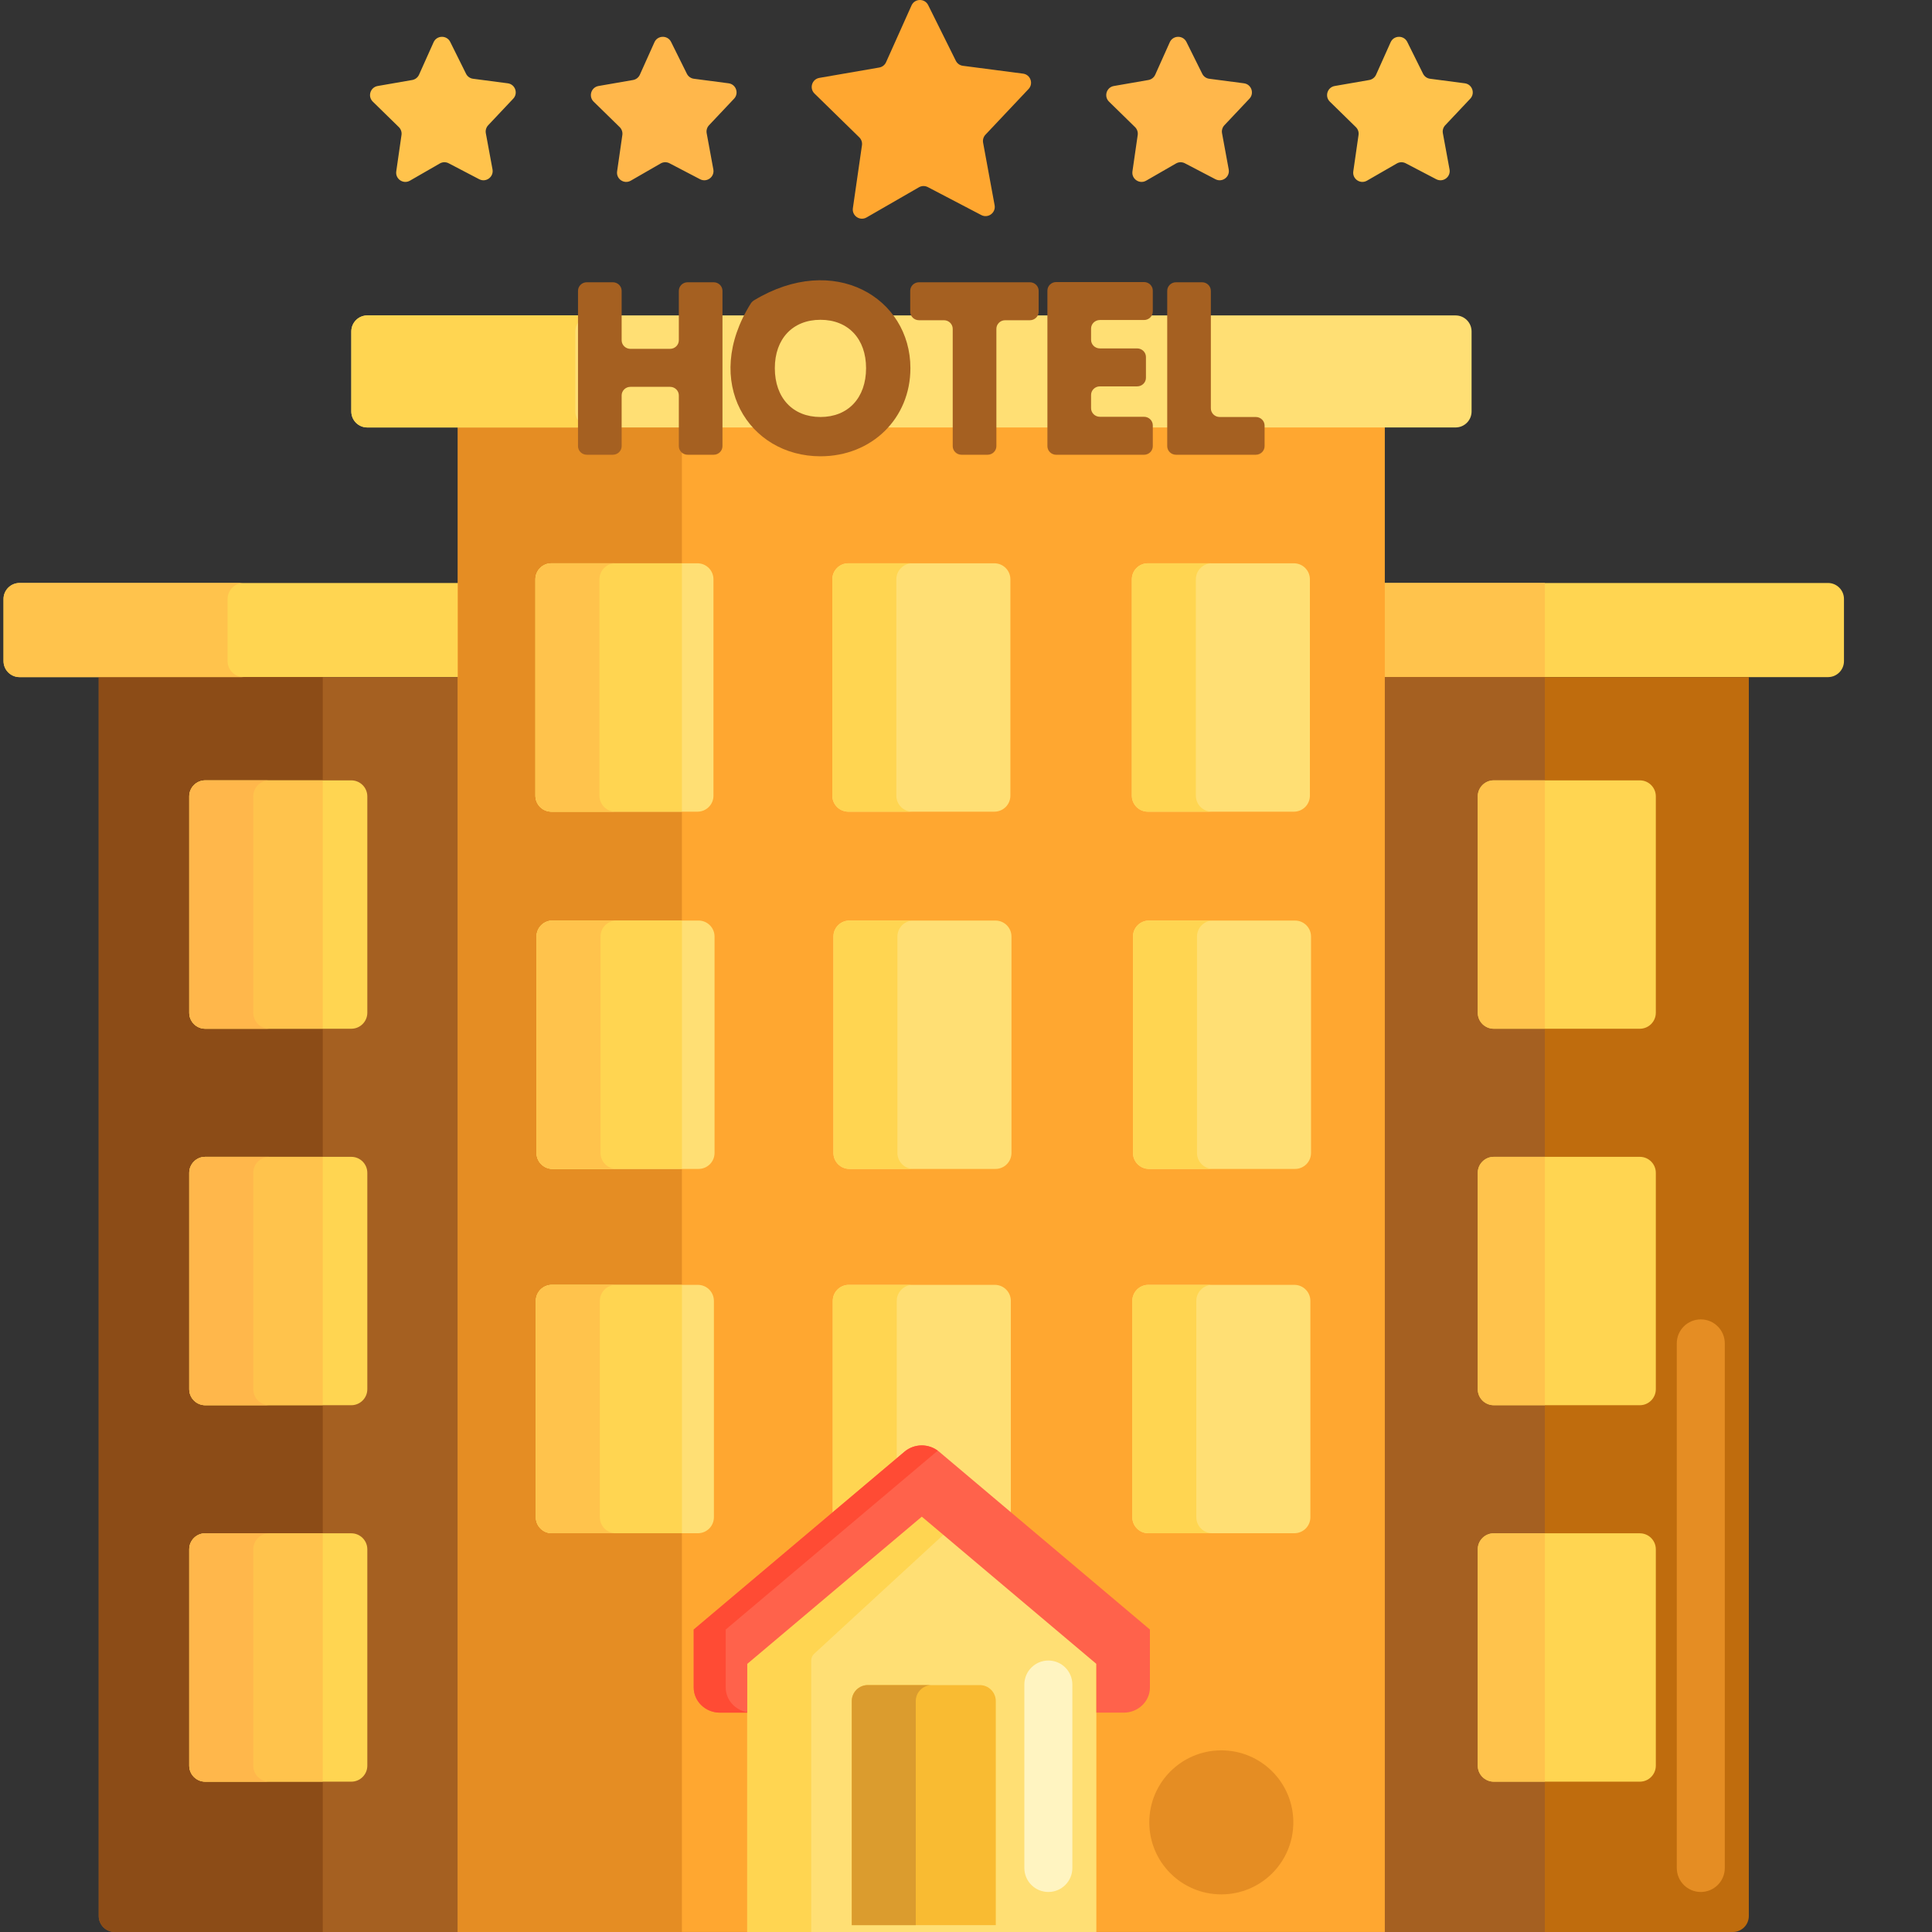 <svg width="80" height="80" viewBox="0 0 80 80" fill="none" xmlns="http://www.w3.org/2000/svg">
<rect x="0" y="0" width="80" height="80" fill="#333333" stroke="none"/>
<g clip-path="url(#clip0_201_1053)">
<path d="M55.049 28.038H75.692C76.059 28.038 76.355 27.741 76.355 27.375V24.803C76.355 24.437 76.059 24.14 75.692 24.14H55.049V28.038Z" fill="#FFD551"/>
<path d="M55.049 24.14H63.969V28.038H55.049V24.14Z" fill="#FFC34C"/>
<path d="M55.049 80H71.752C72.118 80 72.415 79.704 72.415 79.337V28.038H55.049V80Z" fill="#BF6C0D"/>
<path d="M55.049 28.038H63.969V79.999H55.049V28.038Z" fill="#A56021"/>
<path d="M67.902 42.598H61.854C61.488 42.598 61.191 42.302 61.191 41.935V32.976C61.191 32.611 61.488 32.313 61.854 32.313H67.902C68.268 32.313 68.564 32.611 68.564 32.976V41.935C68.564 42.301 68.267 42.598 67.902 42.598Z" fill="#FFD551"/>
<path d="M67.902 58.187H61.854C61.488 58.187 61.191 57.89 61.191 57.524V48.565C61.191 48.199 61.488 47.902 61.854 47.902H67.902C68.268 47.902 68.564 48.199 68.564 48.565V57.524C68.564 57.889 68.267 58.187 67.902 58.187Z" fill="#FFD551"/>
<path d="M67.902 73.775H61.854C61.488 73.775 61.191 73.479 61.191 73.112V64.154C61.191 63.788 61.488 63.491 61.854 63.491H67.902C68.268 63.491 68.564 63.788 68.564 64.154V73.112C68.564 73.479 68.267 73.775 67.902 73.775Z" fill="#FFD551"/>
<path d="M63.969 63.491H61.854C61.488 63.491 61.191 63.788 61.191 64.154V73.112C61.191 73.479 61.488 73.775 61.854 73.775H63.969V63.491Z" fill="#FFC34C"/>
<path d="M63.969 47.902H61.854C61.488 47.902 61.191 48.199 61.191 48.565V57.524C61.191 57.89 61.488 58.187 61.854 58.187H63.969V47.902Z" fill="#FFC34C"/>
<path d="M63.969 32.313H61.854C61.488 32.313 61.191 32.61 61.191 32.976V41.935C61.191 42.301 61.488 42.597 61.854 42.597H63.969V32.313Z" fill="#FFC34C"/>
<path d="M21.453 28.038H0.809C0.444 28.038 0.146 27.741 0.146 27.375V24.803C0.146 24.437 0.444 24.14 0.809 24.14H21.453V28.038Z" fill="#FFD551"/>
<path d="M21.453 80H4.751C4.384 80 4.088 79.704 4.088 79.337V28.038H21.453V80Z" fill="#A56021"/>
<path d="M4.088 28.038V79.337C4.088 79.703 4.384 79.999 4.751 79.999H13.365V28.038H4.088Z" fill="#8C4C17"/>
<path d="M18.959 13.098H57.342V79.999H18.959V13.098Z" fill="#FFA730"/>
<path d="M18.959 13.098H28.236V79.999H18.959V13.098Z" fill="#E58D23"/>
<path d="M14.547 17.038V13.724C14.547 13.358 14.843 13.061 15.21 13.061H60.272C60.638 13.061 60.935 13.358 60.935 13.724V17.038C60.935 17.404 60.638 17.7 60.272 17.7H15.21C14.843 17.7 14.547 17.404 14.547 17.038Z" fill="#FFDF74"/>
<path d="M53.578 33.61H47.53C47.164 33.61 46.867 33.313 46.867 32.947V23.988C46.867 23.622 47.164 23.325 47.53 23.325H53.578C53.944 23.325 54.24 23.622 54.24 23.988V32.947C54.24 33.313 53.943 33.61 53.578 33.61Z" fill="#FFDF74"/>
<path d="M41.175 33.61H35.127C34.762 33.61 34.465 33.313 34.465 32.947V23.988C34.465 23.622 34.762 23.325 35.127 23.325H41.175C41.541 23.325 41.838 23.622 41.838 23.988V32.947C41.838 33.313 41.541 33.61 41.175 33.61Z" fill="#FFDF74"/>
<path d="M53.624 48.403H47.577C47.211 48.403 46.914 48.106 46.914 47.74V38.781C46.914 38.415 47.211 38.118 47.577 38.118H53.624C53.99 38.118 54.287 38.415 54.287 38.781V47.74C54.287 48.106 53.99 48.403 53.624 48.403Z" fill="#FFDF74"/>
<path d="M41.221 48.403H35.172C34.806 48.403 34.51 48.106 34.51 47.74V38.781C34.51 38.415 34.806 38.118 35.172 38.118H41.22C41.586 38.118 41.883 38.415 41.883 38.781V47.74C41.883 48.106 41.586 48.403 41.221 48.403Z" fill="#FFDF74"/>
<path d="M53.597 63.488H47.549C47.183 63.488 46.887 63.192 46.887 62.825V53.866C46.887 53.501 47.183 53.203 47.549 53.203H53.597C53.963 53.203 54.26 53.501 54.26 53.866V62.825C54.26 63.191 53.963 63.488 53.597 63.488Z" fill="#FFDF74"/>
<path d="M41.195 63.488H35.147C34.781 63.488 34.484 63.192 34.484 62.825V53.866C34.484 53.501 34.781 53.203 35.147 53.203H41.195C41.56 53.203 41.857 53.501 41.857 53.866V62.825C41.857 63.191 41.56 63.488 41.195 63.488Z" fill="#FFDF74"/>
<path d="M39.87 2.724L42.361 3.049C42.67 3.088 42.803 3.462 42.589 3.687L40.805 5.578C40.723 5.666 40.686 5.789 40.708 5.908L41.185 8.498C41.242 8.811 40.915 9.052 40.633 8.905L38.418 7.747C38.302 7.687 38.164 7.689 38.051 7.755L35.883 9.004C35.607 9.163 35.27 8.935 35.316 8.62L35.692 6.014C35.709 5.894 35.668 5.773 35.581 5.687L33.726 3.873C33.504 3.656 33.621 3.278 33.928 3.225L36.407 2.796C36.532 2.774 36.638 2.692 36.69 2.576L37.744 0.225C37.876 -0.069 38.29 -0.077 38.434 0.212L39.578 2.515C39.634 2.629 39.744 2.708 39.87 2.724Z" fill="#FFA730"/>
<path d="M50.073 3.261L51.508 3.449C51.816 3.488 51.949 3.862 51.736 4.087L50.699 5.186C50.616 5.275 50.58 5.397 50.602 5.516L50.878 7.014C50.936 7.327 50.608 7.568 50.327 7.421L49.063 6.761C48.947 6.701 48.809 6.703 48.696 6.769L47.46 7.481C47.184 7.64 46.847 7.411 46.892 7.096L47.11 5.59C47.127 5.47 47.086 5.348 46.999 5.263L45.922 4.209C45.7 3.992 45.817 3.614 46.123 3.561L47.552 3.313C47.677 3.291 47.783 3.209 47.835 3.094L48.438 1.749C48.57 1.455 48.984 1.448 49.127 1.736L49.781 3.052C49.837 3.167 49.947 3.245 50.073 3.261Z" fill="#FFB74B"/>
<path d="M59.217 3.261L60.652 3.449C60.961 3.488 61.093 3.862 60.88 4.087L59.844 5.186C59.76 5.275 59.724 5.397 59.746 5.516L60.022 7.014C60.08 7.327 59.753 7.568 59.471 7.421L58.207 6.761C58.092 6.701 57.953 6.703 57.84 6.769L56.604 7.481C56.328 7.64 55.991 7.411 56.037 7.096L56.254 5.59C56.272 5.47 56.231 5.348 56.143 5.263L55.066 4.209C54.844 3.992 54.962 3.614 55.268 3.561L56.697 3.313C56.822 3.291 56.928 3.209 56.98 3.094L57.583 1.749C57.715 1.455 58.129 1.448 58.272 1.736L58.925 3.052C58.982 3.167 59.091 3.245 59.217 3.261Z" fill="#FFC34C"/>
<path d="M19.589 3.261L21.023 3.449C21.332 3.488 21.465 3.862 21.251 4.087L20.215 5.186C20.132 5.275 20.095 5.397 20.117 5.516L20.394 7.014C20.451 7.327 20.124 7.568 19.842 7.421L18.578 6.761C18.463 6.701 18.325 6.703 18.212 6.769L16.975 7.481C16.7 7.64 16.363 7.411 16.408 7.096L16.625 5.59C16.643 5.47 16.601 5.348 16.515 5.263L15.437 4.209C15.215 3.992 15.332 3.614 15.639 3.561L17.068 3.313C17.193 3.291 17.299 3.209 17.351 3.094L17.954 1.749C18.086 1.455 18.5 1.448 18.643 1.736L19.297 3.052C19.353 3.167 19.462 3.245 19.589 3.261Z" fill="#FFC34C"/>
<path d="M28.733 3.261L30.168 3.449C30.476 3.488 30.609 3.862 30.396 4.087L29.359 5.186C29.276 5.275 29.24 5.397 29.262 5.516L29.538 7.014C29.596 7.327 29.268 7.568 28.987 7.421L27.723 6.761C27.608 6.701 27.469 6.703 27.356 6.769L26.12 7.481C25.844 7.64 25.507 7.411 25.553 7.096L25.77 5.59C25.787 5.47 25.746 5.348 25.659 5.263L24.581 4.209C24.36 3.992 24.477 3.614 24.783 3.561L26.213 3.313C26.338 3.291 26.443 3.209 26.495 3.094L27.099 1.749C27.23 1.455 27.645 1.448 27.788 1.736L28.441 3.052C28.497 3.167 28.607 3.245 28.733 3.261Z" fill="#FFB74B"/>
<path d="M23.824 17.038V13.724C23.824 13.358 24.121 13.061 24.487 13.061H15.21C14.843 13.061 14.547 13.358 14.547 13.724V17.038C14.547 17.404 14.843 17.7 15.21 17.7H24.487C24.121 17.7 23.824 17.404 23.824 17.038Z" fill="#FFD551"/>
<path d="M28.109 18.474V16.373C28.109 16.177 27.946 16.018 27.745 16.018H26.105C25.904 16.018 25.741 16.177 25.741 16.373V18.474C25.741 18.67 25.578 18.83 25.377 18.83H24.298C24.097 18.83 23.934 18.67 23.934 18.474V12.044C23.934 11.847 24.097 11.688 24.298 11.688H25.377C25.578 11.688 25.741 11.847 25.741 12.044V14.089C25.741 14.286 25.904 14.445 26.105 14.445H27.745C27.946 14.445 28.109 14.286 28.109 14.089V12.044C28.109 11.847 28.272 11.688 28.473 11.688H29.552C29.753 11.688 29.916 11.847 29.916 12.044V18.474C29.916 18.67 29.753 18.83 29.552 18.83H28.473C28.272 18.83 28.109 18.67 28.109 18.474Z" fill="#A56021"/>
<path d="M33.974 18.894C30.998 18.894 29.048 15.816 31.09 12.564C31.116 12.522 31.174 12.465 31.217 12.439C34.543 10.425 37.698 12.332 37.698 15.245C37.699 17.326 36.097 18.894 33.974 18.894ZM33.974 13.242C32.825 13.242 32.084 14.028 32.084 15.245C32.084 16.473 32.825 17.267 33.974 17.267C35.121 17.267 35.862 16.473 35.862 15.245C35.862 14.028 35.121 13.242 33.974 13.242Z" fill="#A56021"/>
<path d="M39.45 18.474V13.616C39.45 13.42 39.287 13.26 39.086 13.26H38.053C37.852 13.26 37.69 13.101 37.69 12.904V12.044C37.69 11.847 37.852 11.688 38.053 11.688H42.645C42.846 11.688 43.009 11.847 43.009 12.044V12.904C43.009 13.101 42.846 13.26 42.645 13.26H41.622C41.421 13.26 41.258 13.42 41.258 13.616V18.474C41.258 18.67 41.095 18.83 40.894 18.83H39.814C39.613 18.83 39.45 18.67 39.45 18.474Z" fill="#A56021"/>
<path d="M43.371 18.474V12.034C43.371 11.838 43.534 11.679 43.735 11.679H47.371C47.572 11.679 47.735 11.838 47.735 12.034V12.895C47.735 13.092 47.572 13.251 47.371 13.251H45.543C45.342 13.251 45.179 13.41 45.179 13.607V14.071C45.179 14.268 45.342 14.427 45.543 14.427H47.087C47.288 14.427 47.451 14.586 47.451 14.783V15.644C47.451 15.84 47.288 15.999 47.087 15.999H45.543C45.342 15.999 45.179 16.159 45.179 16.355V16.902C45.179 17.099 45.342 17.258 45.543 17.258H47.371C47.572 17.258 47.735 17.417 47.735 17.614V18.475C47.735 18.671 47.572 18.831 47.371 18.831H43.735C43.534 18.83 43.371 18.67 43.371 18.474Z" fill="#A56021"/>
<path d="M48.332 18.474V12.044C48.332 11.847 48.495 11.688 48.696 11.688H49.775C49.976 11.688 50.139 11.847 50.139 12.044V16.911C50.139 17.107 50.302 17.267 50.503 17.267H52C52.201 17.267 52.364 17.427 52.364 17.622V18.474C52.364 18.67 52.201 18.83 52 18.83H48.696C48.495 18.83 48.332 18.67 48.332 18.474Z" fill="#A56021"/>
<path d="M28.881 33.61H22.833C22.466 33.61 22.17 33.313 22.17 32.947V23.988C22.17 23.622 22.466 23.325 22.833 23.325H28.88C29.247 23.325 29.543 23.622 29.543 23.988V32.947C29.544 33.313 29.247 33.61 28.881 33.61Z" fill="#FFDF74"/>
<path d="M28.925 48.403H22.878C22.511 48.403 22.215 48.106 22.215 47.74V38.781C22.215 38.415 22.511 38.118 22.878 38.118H28.925C29.291 38.118 29.588 38.415 29.588 38.781V47.74C29.588 48.106 29.291 48.403 28.925 48.403Z" fill="#FFDF74"/>
<path d="M28.898 63.488H22.85C22.484 63.488 22.188 63.192 22.188 62.825V53.866C22.188 53.501 22.484 53.203 22.85 53.203H28.898C29.264 53.203 29.561 53.501 29.561 53.866V62.825C29.561 63.191 29.264 63.488 28.898 63.488Z" fill="#FFDF74"/>
<path d="M28.238 53.203H22.852C22.486 53.203 22.189 53.501 22.189 53.866V62.825C22.189 63.192 22.486 63.488 22.852 63.488H28.238V53.203Z" fill="#FFD551"/>
<path d="M28.238 38.118H22.88C22.513 38.118 22.217 38.415 22.217 38.781V47.74C22.217 48.105 22.513 48.402 22.88 48.402H28.238V38.118Z" fill="#FFD551"/>
<path d="M28.237 23.325H22.833C22.466 23.325 22.17 23.622 22.17 23.988V32.947C22.17 33.313 22.466 33.61 22.833 33.61H28.237V23.325Z" fill="#FFD551"/>
<path d="M49.518 32.947V23.988C49.518 23.622 49.814 23.325 50.181 23.325H47.53C47.164 23.325 46.867 23.622 46.867 23.988V32.947C46.867 33.313 47.164 33.61 47.53 33.61H50.181C49.814 33.61 49.518 33.313 49.518 32.947Z" fill="#FFD551"/>
<path d="M37.116 32.947V23.988C37.116 23.622 37.413 23.325 37.778 23.325H35.127C34.762 23.325 34.465 23.622 34.465 23.988V32.947C34.465 33.313 34.762 33.61 35.127 33.61H37.778C37.413 33.61 37.116 33.313 37.116 32.947Z" fill="#FFD551"/>
<path d="M49.565 47.74V38.781C49.565 38.415 49.861 38.118 50.227 38.118H47.577C47.211 38.118 46.914 38.415 46.914 38.781V47.74C46.914 48.105 47.211 48.402 47.577 48.402H50.227C49.861 48.403 49.565 48.106 49.565 47.74Z" fill="#FFD551"/>
<path d="M37.16 47.74V38.781C37.16 38.415 37.457 38.118 37.823 38.118H35.172C34.806 38.118 34.51 38.415 34.51 38.781V47.74C34.51 48.105 34.806 48.402 35.172 48.402H37.823C37.458 48.403 37.16 48.106 37.16 47.74Z" fill="#FFD551"/>
<path d="M49.537 62.825V53.866C49.537 53.501 49.834 53.203 50.2 53.203H47.549C47.183 53.203 46.887 53.501 46.887 53.866V62.825C46.887 63.192 47.183 63.488 47.549 63.488H50.2C49.834 63.488 49.537 63.192 49.537 62.825Z" fill="#FFD551"/>
<path d="M37.133 62.825V53.866C37.133 53.501 37.429 53.203 37.796 53.203H35.145C34.779 53.203 34.482 53.501 34.482 53.866V62.825C34.482 63.192 34.779 63.488 35.145 63.488H37.796C37.43 63.488 37.133 63.192 37.133 62.825Z" fill="#FFD551"/>
<path d="M37.907 62.177L31.064 68.478C30.985 68.549 30.941 68.65 30.941 68.756V80H45.397V68.756C45.397 68.65 45.353 68.549 45.275 68.478L38.432 62.177C38.285 62.041 38.054 62.041 37.907 62.177Z" fill="#FFDF74"/>
<path d="M43.41 78.343C42.861 78.343 42.416 77.898 42.416 77.349V69.753C42.416 69.204 42.861 68.759 43.41 68.759C43.959 68.759 44.404 69.204 44.404 69.753V77.349C44.404 77.898 43.959 78.343 43.41 78.343Z" fill="#FFF4C1"/>
<path d="M41.234 79.717H35.27V70.439C35.27 70.073 35.567 69.776 35.932 69.776H40.571C40.937 69.776 41.234 70.073 41.234 70.439V79.717Z" fill="#F9BB32"/>
<path d="M33.714 68.478L39.495 63.155L38.433 62.177C38.285 62.041 38.054 62.041 37.907 62.177L31.064 68.478C30.985 68.549 30.941 68.65 30.941 68.756V80H33.592V68.756C33.592 68.65 33.636 68.549 33.714 68.478Z" fill="#FFD551"/>
<path d="M45.398 70.917V68.898L38.17 62.802L30.942 68.898V70.917H29.809C29.211 70.917 28.725 70.449 28.725 69.874V67.476L37.456 60.11C37.653 59.944 37.907 59.852 38.17 59.852C38.434 59.852 38.688 59.944 38.885 60.11L47.616 67.476V69.874C47.616 70.449 47.13 70.917 46.532 70.917H45.398V70.917Z" fill="#FF624B"/>
<path d="M30.05 69.874V67.476L38.781 60.11C38.797 60.096 38.816 60.087 38.833 60.074C38.644 59.932 38.412 59.851 38.17 59.851C37.907 59.851 37.653 59.943 37.456 60.11L28.725 67.476V69.873C28.725 70.449 29.211 70.917 29.809 70.917H30.942V70.898C30.436 70.811 30.05 70.386 30.05 69.874Z" fill="#FF4B34"/>
<path d="M38.583 69.776H35.932C35.567 69.776 35.27 70.073 35.27 70.439V79.717H37.92V70.439C37.92 70.073 38.217 69.776 38.583 69.776Z" fill="#DB9C2E"/>
<path d="M24.838 62.825V53.866C24.838 53.501 25.135 53.203 25.501 53.203H22.85C22.484 53.203 22.188 53.501 22.188 53.866V62.825C22.188 63.192 22.484 63.488 22.85 63.488H25.501C25.135 63.488 24.838 63.192 24.838 62.825Z" fill="#FFC34C"/>
<path d="M24.866 47.74V38.781C24.866 38.415 25.162 38.118 25.528 38.118H22.878C22.511 38.118 22.215 38.415 22.215 38.781V47.74C22.215 48.105 22.511 48.402 22.878 48.402H25.528C25.162 48.403 24.866 48.106 24.866 47.74Z" fill="#FFC34C"/>
<path d="M24.821 32.947V23.988C24.821 23.622 25.117 23.325 25.483 23.325H22.833C22.466 23.325 22.17 23.622 22.17 23.988V32.947C22.17 33.313 22.466 33.61 22.833 33.61H25.483C25.118 33.61 24.821 33.313 24.821 32.947Z" fill="#FFC34C"/>
<path d="M9.424 27.375V24.803C9.424 24.437 9.721 24.14 10.087 24.14H0.809C0.444 24.14 0.146 24.437 0.146 24.803V27.375C0.146 27.741 0.444 28.038 0.809 28.038H10.087C9.721 28.038 9.424 27.741 9.424 27.375Z" fill="#FFC34C"/>
<path d="M14.547 42.598H8.499C8.133 42.598 7.836 42.302 7.836 41.935V32.976C7.836 32.611 8.133 32.313 8.499 32.313H14.547C14.912 32.313 15.21 32.611 15.21 32.976V41.935C15.21 42.301 14.912 42.598 14.547 42.598Z" fill="#FFD551"/>
<path d="M14.547 58.187H8.499C8.133 58.187 7.836 57.89 7.836 57.524V48.565C7.836 48.199 8.133 47.902 8.499 47.902H14.547C14.912 47.902 15.21 48.199 15.21 48.565V57.524C15.21 57.889 14.912 58.187 14.547 58.187Z" fill="#FFD551"/>
<path d="M14.547 73.775H8.499C8.133 73.775 7.836 73.479 7.836 73.112V64.154C7.836 63.788 8.133 63.491 8.499 63.491H14.547C14.912 63.491 15.21 63.788 15.21 64.154V73.112C15.21 73.479 14.912 73.775 14.547 73.775Z" fill="#FFD551"/>
<path d="M13.364 63.491H8.499C8.133 63.491 7.836 63.788 7.836 64.154V73.112C7.836 73.479 8.133 73.775 8.499 73.775H13.364V63.491Z" fill="#FFC34C"/>
<path d="M13.364 47.902H8.499C8.133 47.902 7.836 48.199 7.836 48.565V57.524C7.836 57.89 8.133 58.187 8.499 58.187H13.364V47.902Z" fill="#FFC34C"/>
<path d="M13.364 32.313H8.499C8.133 32.313 7.836 32.61 7.836 32.976V41.935C7.836 42.301 8.133 42.597 8.499 42.597H13.364V32.313Z" fill="#FFC34C"/>
<path d="M10.487 73.112V64.154C10.487 63.788 10.784 63.491 11.149 63.491H8.499C8.133 63.491 7.836 63.788 7.836 64.154V73.112C7.836 73.479 8.133 73.775 8.499 73.775H11.149C10.784 73.775 10.487 73.479 10.487 73.112Z" fill="#FFB74B"/>
<path d="M10.487 57.524V48.565C10.487 48.199 10.784 47.902 11.149 47.902H8.499C8.133 47.902 7.836 48.199 7.836 48.565V57.524C7.836 57.89 8.133 58.187 8.499 58.187H11.149C10.784 58.187 10.487 57.89 10.487 57.524Z" fill="#FFB74B"/>
<path d="M10.487 41.935V32.976C10.487 32.611 10.784 32.313 11.149 32.313H8.499C8.133 32.313 7.836 32.611 7.836 32.976V41.935C7.836 42.301 8.133 42.598 8.499 42.598H11.149C10.784 42.598 10.487 42.301 10.487 41.935Z" fill="#FFB74B"/>
<path d="M53.554 75.46C53.554 77.107 52.219 78.442 50.572 78.442C48.925 78.442 47.59 77.107 47.59 75.46C47.59 73.813 48.925 72.478 50.572 72.478C52.219 72.478 53.554 73.813 53.554 75.46Z" fill="#E58D23"/>
<path d="M70.426 78.343C69.876 78.343 69.432 77.898 69.432 77.349V55.627C69.432 55.078 69.876 54.633 70.426 54.633C70.975 54.633 71.42 55.078 71.42 55.627V77.349C71.42 77.898 70.975 78.343 70.426 78.343Z" fill="#E58D23"/>
</g>
<defs>
<clipPath id="clip0_201_1053">
<rect width="80" height="80" fill="white"/>
</clipPath>
</defs>
</svg>

